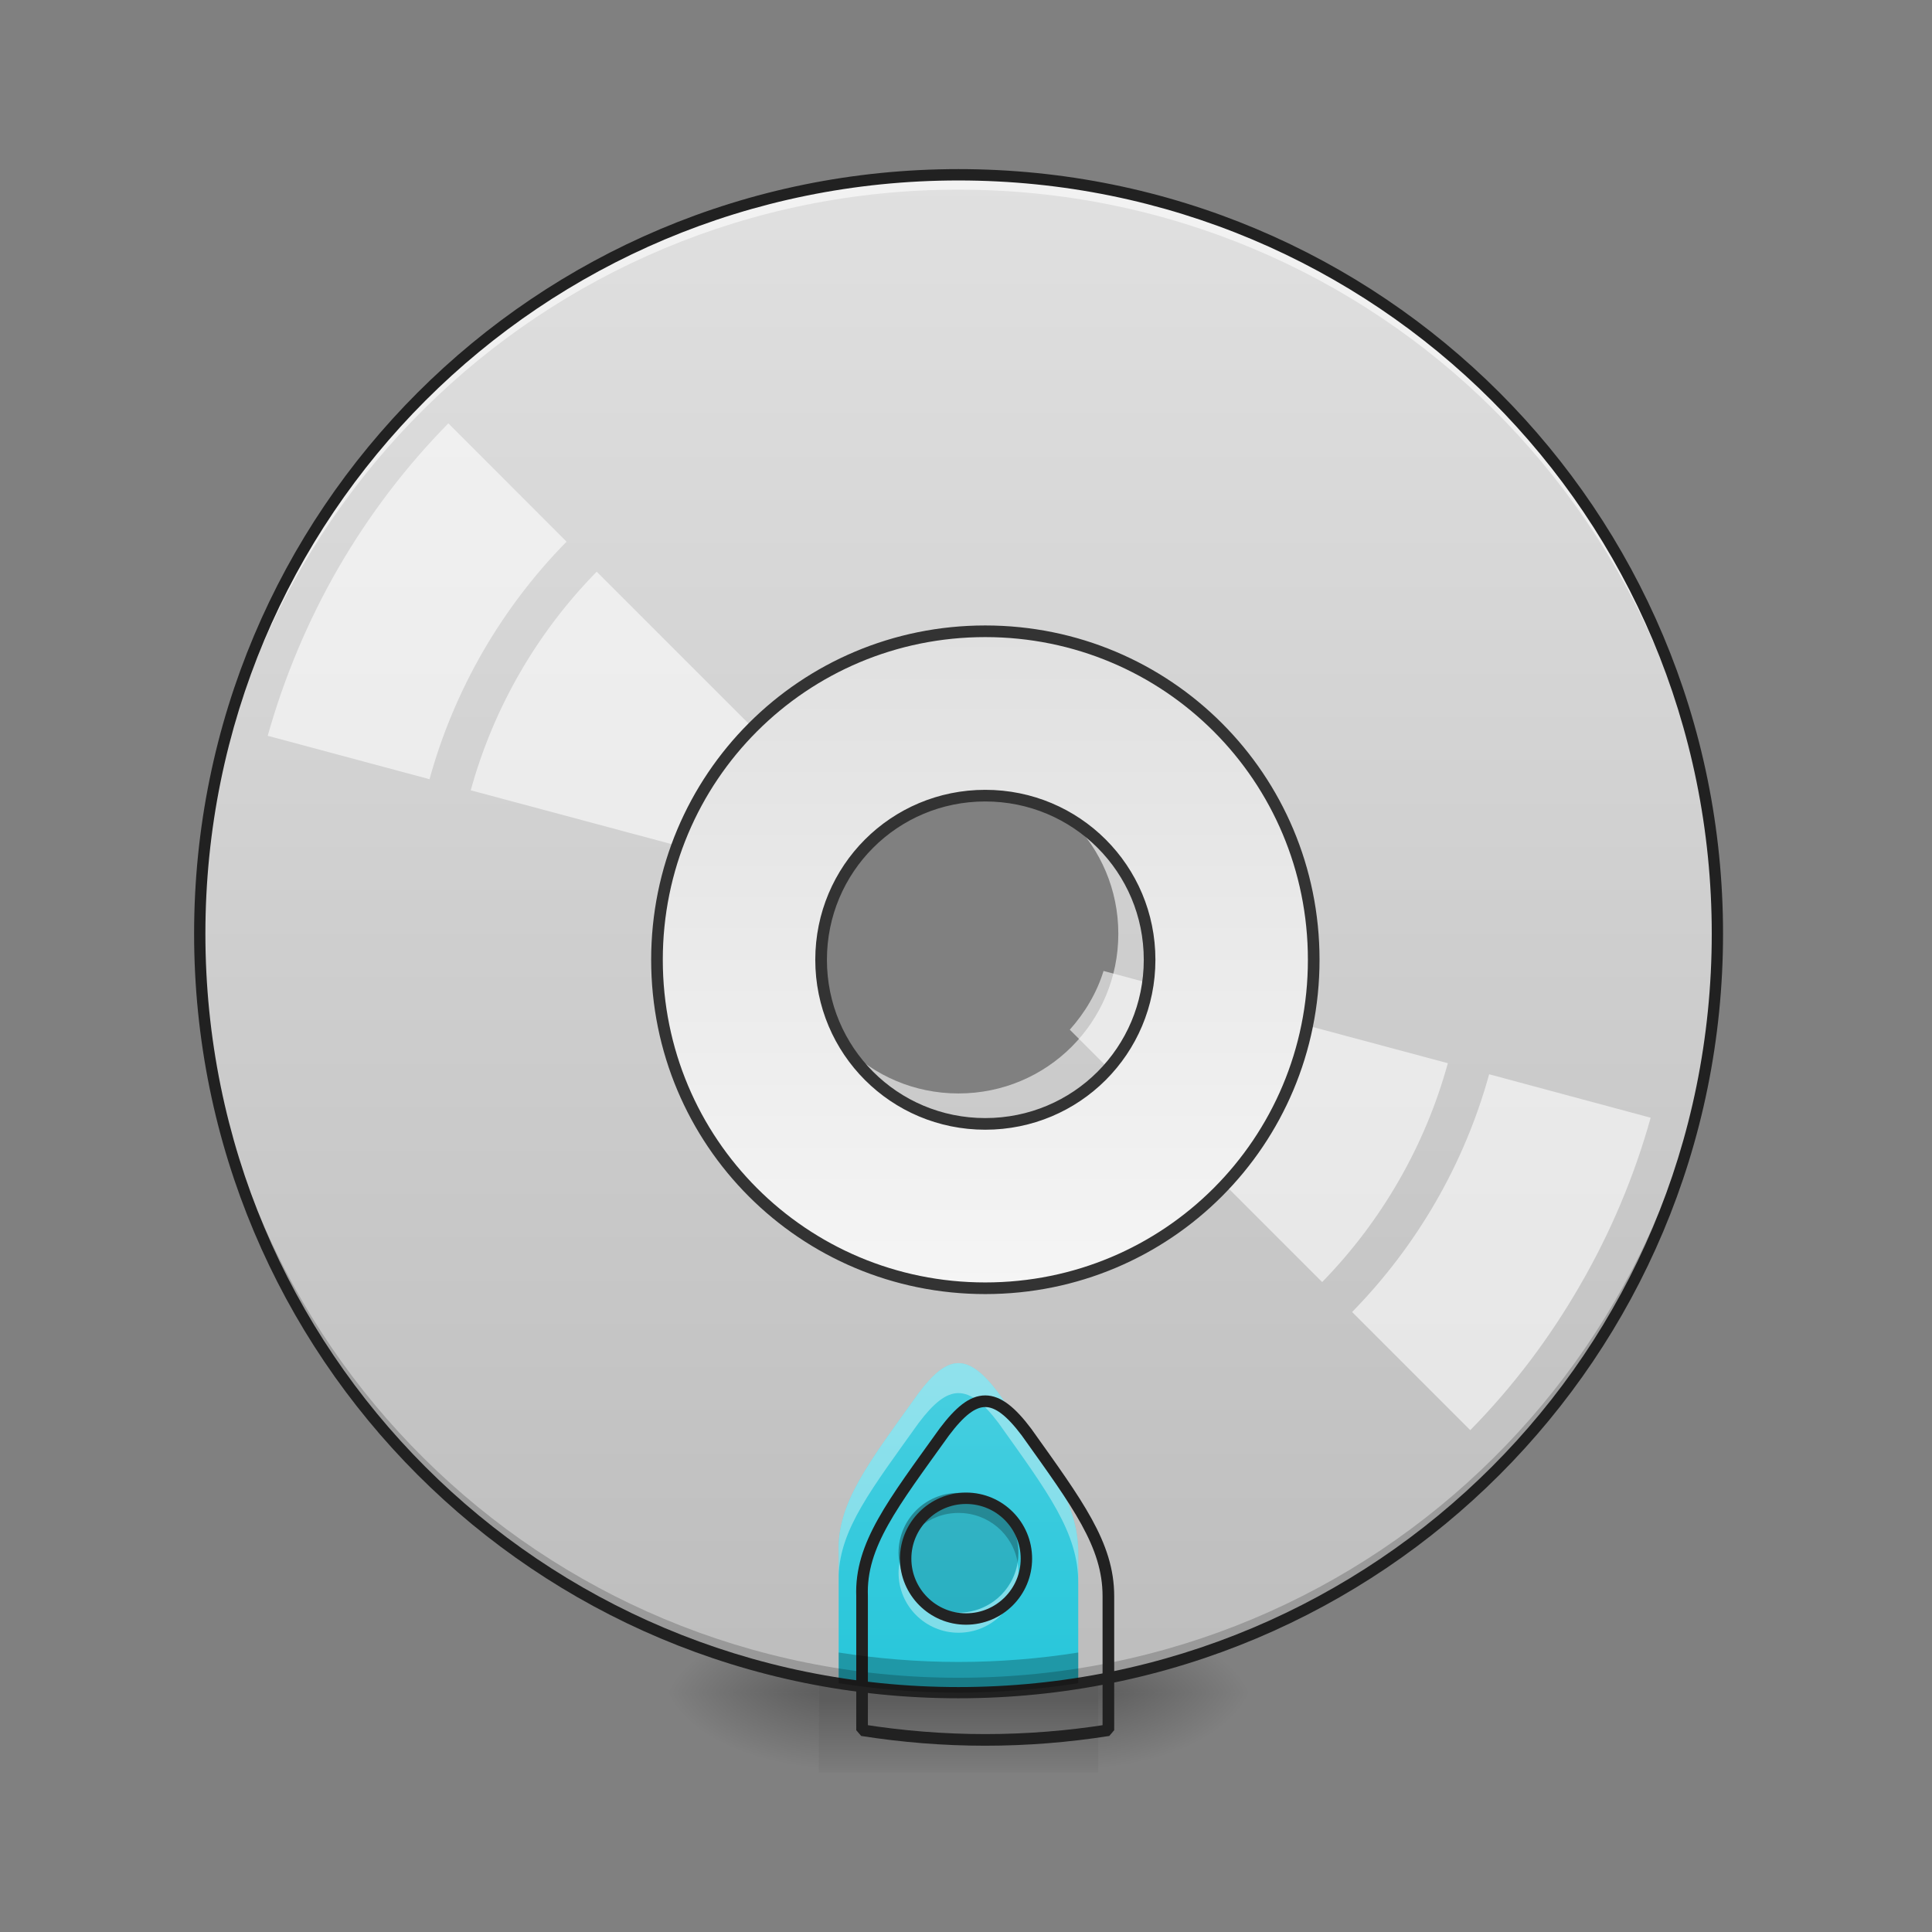 <svg height="32" viewBox="0 0 32 32" width="32" xmlns="http://www.w3.org/2000/svg" xmlns:xlink="http://www.w3.org/1999/xlink"><rect x="0" y="0" width="32" height="32" fill="#808080" stroke="none"/><linearGradient id="a"><stop offset="0" stop-opacity=".314"/><stop offset=".222" stop-opacity=".275"/><stop offset="1" stop-opacity="0"/></linearGradient><radialGradient id="b" cx="450.909" cy="189.579" gradientTransform="matrix(0 -.078 -.141 -0 44.523 63.595)" gradientUnits="userSpaceOnUse" r="21.167" xlink:href="#a"/><radialGradient id="c" cx="450.909" cy="189.579" gradientTransform="matrix(-0 .078 .141 0 -12.77 -7.527)" gradientUnits="userSpaceOnUse" r="21.167" xlink:href="#a"/><radialGradient id="d" cx="450.909" cy="189.579" gradientTransform="matrix(-0 -.078 .141 -0 -12.77 63.595)" gradientUnits="userSpaceOnUse" r="21.167" xlink:href="#a"/><radialGradient id="e" cx="450.909" cy="189.579" gradientTransform="matrix(0 .078 -.141 0 44.523 -7.527)" gradientUnits="userSpaceOnUse" r="21.167" xlink:href="#a"/><linearGradient id="f" gradientTransform="matrix(.013 0 0 .063 12.465 13.439)" gradientUnits="userSpaceOnUse" x1="255.323" x2="255.323" y1="233.5" y2="254.667"><stop offset="0" stop-opacity=".275"/><stop offset="1" stop-opacity="0"/></linearGradient><linearGradient id="g" gradientUnits="userSpaceOnUse" x1="15.877" x2="15.877" y1="2.896" y2="28.034"><stop offset="0" stop-color="#e0e0e0"/><stop offset="1" stop-color="#bdbdbd"/></linearGradient><linearGradient id="h" gradientUnits="userSpaceOnUse" x1="15.876" x2="15.876" y1="28.034" y2="21.749"><stop offset="0" stop-color="#26c6da"/><stop offset="1" stop-color="#4dd0e1"/></linearGradient><linearGradient id="i" gradientUnits="userSpaceOnUse" x1="960" x2="960" y1="1255.118" y2="615.118"><stop offset="0" stop-color="#f5f5f5"/><stop offset="1" stop-color="#e0e0e0"/></linearGradient><filter id="j" height="100%" width="100%" x="0%" y="0%"><feColorMatrix in="SourceGraphic" type="matrix" values="0 0 0 0 1 0 0 0 0 1 0 0 0 0 1 0 0 0 1 0"/></filter><mask id="k"><g filter="url(#j)"><path d="m0 0h32v32h-32z" fill-opacity=".99"/></g></mask><clipPath id="l"><path d="m0 0h32v32h-32z"/></clipPath><mask id="m"><g filter="url(#j)"><path d="m0 0h32v32h-32z" fill-opacity=".99"/></g></mask><clipPath id="n"><path d="m0 0h32v32h-32z"/></clipPath><mask id="o"><g filter="url(#j)"><path d="m0 0h32v32h-32z" fill-opacity=".99"/></g></mask><clipPath id="p"><path d="m0 0h32v32h-32z"/></clipPath><mask id="q"><g filter="url(#j)"><path d="m0 0h32v32h-32z" fill-opacity=".99"/></g></mask><clipPath id="r"><path d="m0 0h32v32h-32z"/></clipPath><path d="m18.191 28.035h2.648v-1.324h-2.648zm0 0" fill="url(#b)"/><path d="m13.562 28.035h-2.648v1.32h2.648zm0 0" fill="url(#c)"/><path d="m13.562 28.035h-2.648v-1.324h2.648zm0 0" fill="url(#d)"/><path d="m18.191 28.035h2.648v1.32h-2.648zm0 0" fill="url(#e)"/><path d="m13.562 27.703h4.629v1.652h-4.629zm0 0" fill="url(#f)"/><path d="m15.875 2.895c-6.961 0-12.566 5.605-12.566 12.57s5.605 12.57 12.566 12.57c6.965 0 12.57-5.605 12.57-12.57s-5.605-12.57-12.57-12.57zm0 9.926c1.469 0 2.648 1.18 2.648 2.645s-1.18 2.645-2.648 2.645c-1.465 0-2.645-1.18-2.645-2.645s1.18-2.645 2.645-2.645zm0 0" fill="url(#g)"/><path d="m15.875 22.578c-.207 0-.41.164-.66.496-.828 1.156-1.355 1.82-1.324 2.645v2.16c.648.102 1.309.156 1.984.156s1.34-.055 1.984-.156v-2.16c0-.828-.496-1.488-1.32-2.645-.25-.332-.457-.496-.664-.496zm0 0" fill="url(#h)"/><path d="m15.875 28.035c-6.961 0-12.566-5.605-12.566-12.57 0-.039 0-.082 0-.121.066 6.902 5.645 12.445 12.566 12.445s12.504-5.543 12.57-12.445v.121c0 6.965-5.605 12.57-12.57 12.57zm0 0" fill-opacity=".196"/><path d="m15.875 2.895c-6.961 0-12.566 5.605-12.566 12.57v.125c.066-6.906 5.645-12.449 12.566-12.449s12.504 5.543 12.57 12.449c0-.043 0-.082 0-.125 0-6.965-5.605-12.57-12.57-12.57zm0 0" fill="#fff" fill-opacity=".588"/><path d="m15.875 2.801c-7.012 0-12.66 5.652-12.66 12.664 0 7.012 5.648 12.664 12.66 12.664 7.016 0 12.664-5.652 12.664-12.664 0-7.012-5.648-12.664-12.664-12.664zm0 .188c6.914 0 12.477 5.562 12.477 12.477 0 6.914-5.562 12.477-12.477 12.477-6.91 0-12.473-5.562-12.473-12.477 0-6.914 5.562-12.477 12.473-12.477zm0 0" fill="#212121"/><path d="m7.426 7.012c-.707.719-1.32 1.527-1.824 2.398-.504.875-.895 1.809-1.168 2.777l2.68.719c.41-1.484 1.191-2.836 2.27-3.934zm2.457 2.457c-.992 1.012-1.711 2.258-2.086 3.621l5.699 1.527c.113-.363.305-.695.562-.973zm8.395 6.613c-.055.18-.133.355-.227.516-.094.164-.207.316-.332.457l4.18 4.18c.988-1.012 1.707-2.262 2.082-3.625zm6.387 1.711c-.41 1.484-1.191 2.836-2.27 3.938l1.957 1.957c.707-.719 1.316-1.527 1.82-2.402.504-.871.898-1.805 1.168-2.773zm0 0" fill="#fff" fill-opacity=".588"/><path d="m959.908 615.059c-177.148 0-319.812 142.664-319.812 320.048s142.664 320.048 319.812 320.048c177.385 0 320.048-142.664 320.048-320.048s-142.664-320.048-320.048-320.048zm0 160.142c88.81 0 160.142 71.332 160.142 159.906 0 88.574-71.332 159.906-160.142 159.906-88.574 0-159.906-71.332-159.906-159.906 0-88.574 71.332-159.906 159.906-159.906zm0 0" fill="url(#i)" stroke="#333" stroke-linecap="round" stroke-width="11.339" transform="scale(.017)"/><path d="m15.875 22.578c-.207 0-.41.164-.66.496-.828 1.156-1.355 1.82-1.324 2.645v.371c.027-.766.539-1.422 1.324-2.52.25-.332.453-.496.66-.496s.414.164.664.496c.824 1.156 1.32 1.816 1.32 2.645v-.496c0-.828-.496-1.488-1.32-2.645-.25-.332-.457-.496-.664-.496zm0 0" fill="#fff" fill-opacity=".392"/><path d="m959.908 1365.224c-12.518 0-24.801 9.92-39.917 29.997-50.074 69.915-81.961 110.068-80.071 159.906v130.617c39.209 6.141 79.126 9.448 119.989 9.448s81.016-3.307 119.989-9.448v-130.617c0-50.074-29.997-89.991-79.835-159.906-15.117-20.077-27.635-29.997-40.154-29.997zm0 0" fill="none" stroke="#212121" stroke-linecap="square" stroke-linejoin="bevel" stroke-width="11.339" transform="scale(.017)"/><path d="m13.891 25.594v.125zm0 1.777v.508c.648.102 1.309.156 1.984.156s1.34-.055 1.984-.156v-.508c-.645.102-1.309.156-1.984.156s-1.336-.055-1.984-.156zm0 0" fill-opacity=".235"/><g clip-path="url(#l)" mask="url(#k)"><path d="m15.875 24.727c.551 0 .992.445.992.992s-.441.992-.992.992c-.547 0-.992-.445-.992-.992s.445-.992.992-.992zm0 0" fill-opacity=".118"/></g><g clip-path="url(#n)" mask="url(#m)"><path d="m15.875 24.727c-.547 0-.992.441-.992.992 0 .055.008.113.016.164.078-.469.484-.824.977-.824.496 0 .902.355.98.824.008-.051.012-.109.012-.164 0-.551-.441-.992-.992-.992zm0 0" fill-opacity=".235"/></g><g clip-path="url(#p)" mask="url(#o)"><path d="m15.875 27.043c-.547 0-.992-.445-.992-.992 0-.059.008-.113.016-.168.078.473.484.828.977.828.496 0 .902-.355.98-.828.008.055.012.109.012.168 0 .547-.441.992-.992.992zm0 0" fill="#fff" fill-opacity=".392"/></g><g clip-path="url(#r)" mask="url(#q)"><path d="m253.976 180.587c8.812 0 15.873 7.124 15.873 15.873 0 8.749-7.062 15.873-15.873 15.873-8.749 0-15.873-7.124-15.873-15.873 0-8.749 7.124-15.873 15.873-15.873zm0 0" fill="none" stroke="#212121" stroke-linecap="round" stroke-linejoin="round" stroke-width="3" transform="matrix(.063 0 0 .063 0 13.439)"/></g></svg>